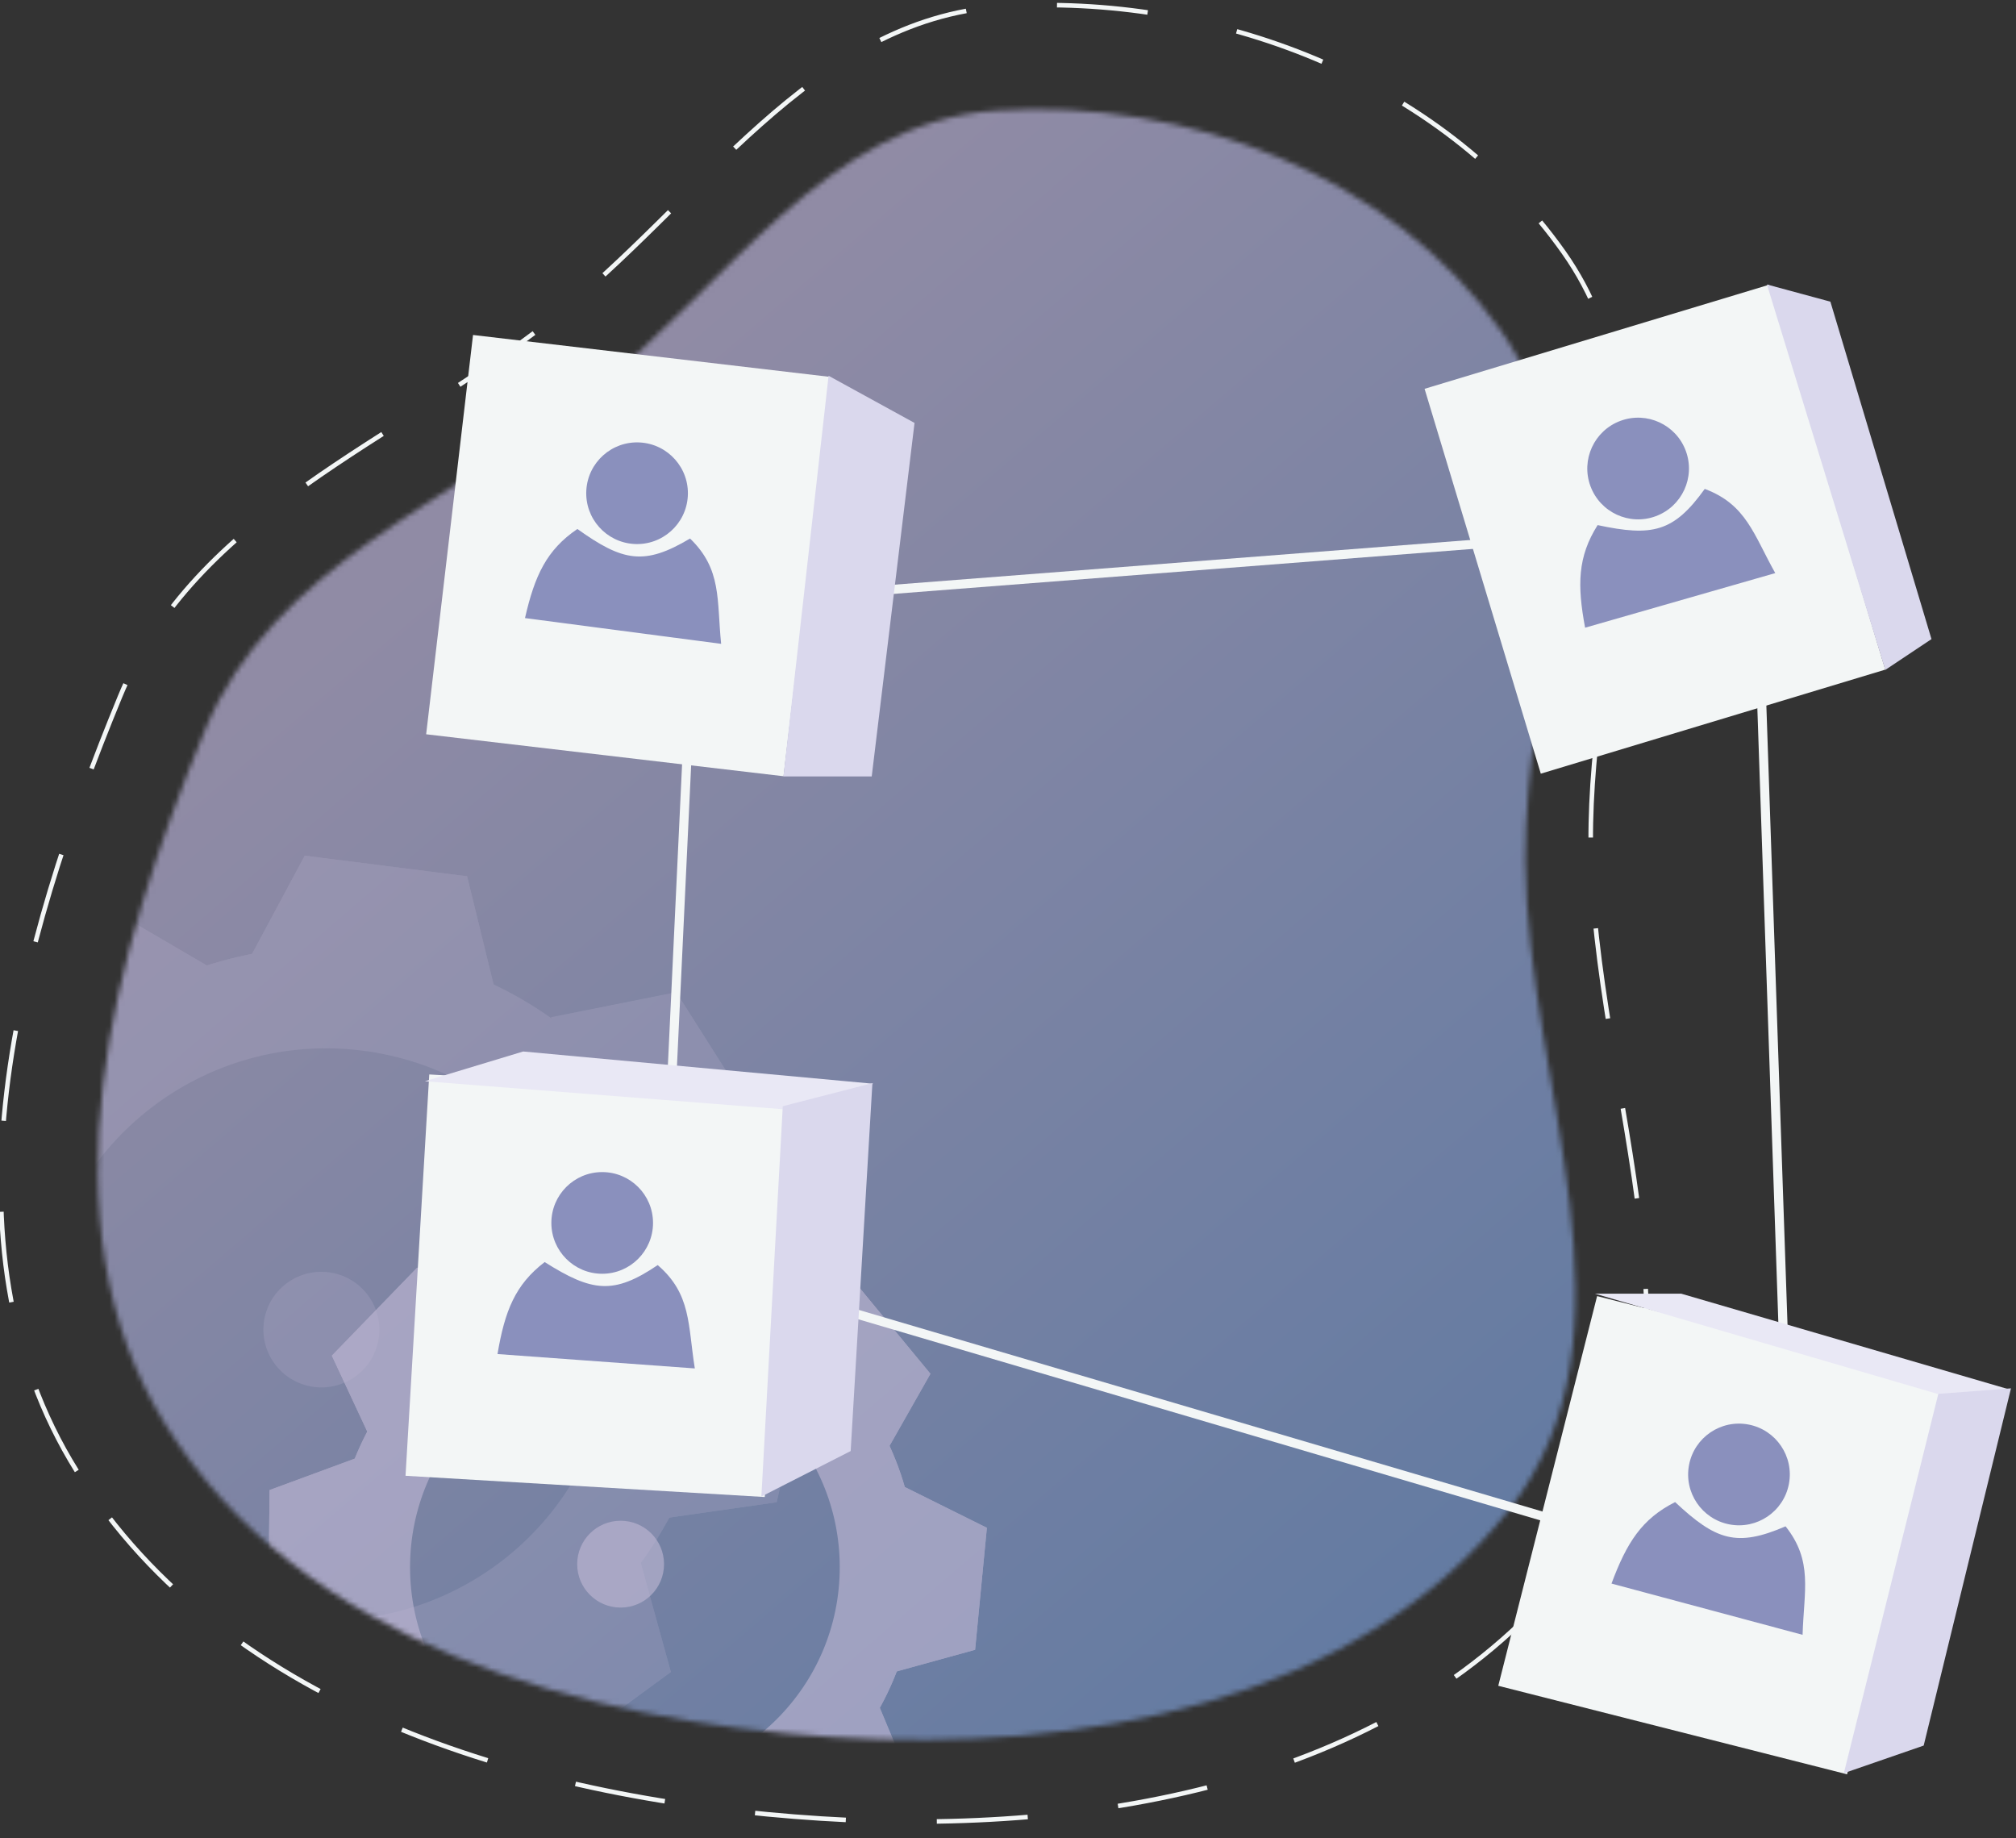 <svg width="396" height="361" viewBox="0 0 396 361" fill="none" xmlns="http://www.w3.org/2000/svg">
<rect x="0" y="0" width="396" height="361" fill="#333333" stroke="none"/>
<mask id="mask0_723_4633" style="mask-type:alpha" maskUnits="userSpaceOnUse" x="19" y="21" width="291" height="321">
<path fill-rule="evenodd" clip-rule="evenodd" d="M32.596 279.951C7.501 239.775 22.192 187.235 40.257 143.408C53.579 111.09 88.716 98.582 116.243 77.024C142.644 56.348 162.203 23.961 195.651 21.714C233.098 19.197 273.246 34.376 294.874 65.021C315.67 94.485 299.401 132.944 299.619 169.02C299.886 213.283 323.702 261.945 296.274 296.716C266.283 334.738 212.113 344.27 163.803 341.198C113.712 338.013 59.174 322.5 32.596 279.951Z" fill="#C4C4C4"/>
</mask>
<g mask="url(#mask0_723_4633)">
<rect x="5.061" y="10.631" width="390.939" height="365.369" fill="url(#paint0_linear_723_4633)"/>
<g opacity="0.2">
<path fill-rule="evenodd" clip-rule="evenodd" d="M55.7 328.678C92.604 333.356 126.301 307.33 130.964 270.548C135.626 233.766 109.489 200.155 72.585 195.477C35.68 190.799 1.983 216.824 -2.679 253.607C-7.342 290.389 18.795 324 55.7 328.678ZM54.572 337.575C96.406 342.878 134.605 313.376 139.89 271.68C145.176 229.984 115.547 191.883 73.713 186.58C31.878 181.277 -6.32 210.779 -11.606 252.475C-16.892 294.171 12.737 332.272 54.572 337.575Z" fill="#C2B9D5"/>
<path d="M51.089 189.03L61.44 169.875L89.447 173.426L94.692 194.557L51.089 189.03Z" fill="#C2B9D5"/>
<path d="M48.043 190.094L59.858 168.063L91.75 172.106L97.693 196.388L48.043 190.094Z" fill="#C2B9D5"/>
<path d="M108.255 199.803L132.832 194.888L150.012 221.984L135.002 241.988L108.255 199.803Z" fill="#C2B9D5"/>
<path d="M138.761 249.941L159.636 263.798L152.561 295.049L127.747 298.593L138.761 249.941Z" fill="#C2B9D5"/>
<path d="M125.115 304.294L131.78 328.39L105.884 347.353L84.8 333.816L125.115 304.294Z" fill="#C2B9D5"/>
<path d="M76.945 335.27L64.421 356.908L32.676 351.839L27.523 327.378L76.945 335.27Z" fill="#C2B9D5"/>
<path d="M21.463 322.883L-2.535 330.093L-22.207 304.735L-9.163 283.405L21.463 322.883Z" fill="#C2B9D5"/>
<path d="M-8.208 274.127L-30.18 262.076L-25.779 230.339L-1.355 224.718L-8.208 274.127Z" fill="#C2B9D5"/>
<path d="M2.507 221.337L-5.156 197.536L19.927 177.518L41.557 190.171L2.507 221.337Z" fill="#C2B9D5"/>
<path fill-rule="evenodd" clip-rule="evenodd" d="M57.078 317.804C87.957 321.718 116.152 299.942 120.053 269.165C123.955 238.388 102.085 210.266 71.206 206.351C40.327 202.437 12.132 224.213 8.231 254.99C4.33 285.766 26.199 313.889 57.078 317.804ZM54.572 337.575C96.406 342.878 134.605 313.376 139.89 271.68C145.176 229.984 115.547 191.883 73.713 186.58C31.878 181.277 -6.32 210.779 -11.606 252.475C-16.892 294.171 12.737 332.272 54.572 337.575Z" fill="#C2B9D5"/>
<path d="M51.089 189.03L61.44 169.875L89.447 173.426L94.692 194.557L51.089 189.03Z" fill="#C2B9D5"/>
<path d="M48.043 190.094L59.858 168.063L91.75 172.106L97.693 196.388L48.043 190.094Z" fill="#C2B9D5"/>
<path d="M108.255 199.803L132.832 194.888L150.012 221.984L135.002 241.988L108.255 199.803Z" fill="#C2B9D5"/>
<path d="M138.761 249.941L159.636 263.798L152.561 295.049L127.747 298.593L138.761 249.941Z" fill="#C2B9D5"/>
<path d="M125.115 304.294L131.78 328.39L105.884 347.353L84.8 333.816L125.115 304.294Z" fill="#C2B9D5"/>
<path d="M76.945 335.27L64.421 356.908L32.676 351.839L27.523 327.378L76.945 335.27Z" fill="#C2B9D5"/>
<path d="M21.463 322.883L-2.535 330.093L-22.207 304.735L-9.163 283.405L21.463 322.883Z" fill="#C2B9D5"/>
<path d="M-8.208 274.127L-30.18 262.076L-25.779 230.339L-1.355 224.718L-8.208 274.127Z" fill="#C2B9D5"/>
<path d="M2.507 221.337L-5.156 197.536L19.927 177.518L41.557 190.171L2.507 221.337Z" fill="#C2B9D5"/>
<path d="M74.427 262.575C73.639 268.795 67.941 273.195 61.701 272.404C55.461 271.613 51.042 265.93 51.83 259.711C52.618 253.491 58.316 249.091 64.556 249.882C70.796 250.673 75.216 256.356 74.427 262.575Z" fill="#C2B9D5"/>
</g>
<g opacity="0.6">
<path fill-rule="evenodd" clip-rule="evenodd" d="M122.747 358.24C150.604 358.24 173.186 335.662 173.186 307.811C173.186 279.96 150.604 257.382 122.747 257.382C94.891 257.382 72.308 279.96 72.308 307.811C72.308 335.662 94.891 358.24 122.747 358.24ZM122.747 364.976C154.325 364.976 179.924 339.382 179.924 307.811C179.924 276.239 154.325 250.645 122.747 250.645C91.169 250.645 65.57 276.239 65.57 307.811C65.57 339.382 91.169 364.976 122.747 364.976Z" fill="#C2B9D5"/>
<path d="M106.171 254.608L112.057 239.356L133.198 239.356L139.084 254.608L106.171 254.608Z" fill="#C2B9D5"/>
<path d="M104.009 255.689L110.711 238.155L134.784 238.155L141.486 255.689L104.009 255.689Z" fill="#C2B9D5"/>
<path d="M149.654 257.236L167.449 251.251L182.764 269.821L173.497 286.146L149.654 257.236Z" fill="#C2B9D5"/>
<path d="M177.038 291.718L193.851 300.072L191.538 324.029L173.438 329.014L177.038 291.718Z" fill="#C2B9D5"/>
<path d="M172.02 333.511L179.24 350.838L161.788 367.416L144.85 359.319L172.02 333.511Z" fill="#C2B9D5"/>
<path d="M139.151 361.145L131.885 378.453L107.824 377.674L101.693 359.933L139.151 361.145Z" fill="#C2B9D5"/>
<path d="M96.768 357.155L79.619 364.795L62.616 347.757L70.298 330.629L96.768 357.155Z" fill="#C2B9D5"/>
<path d="M70.134 323.625L52.676 316.72L52.957 292.653L70.572 286.158L70.134 323.625Z" fill="#C2B9D5"/>
<path d="M73.122 283.273L65.188 266.261L81.937 248.973L99.197 256.359L73.122 283.273Z" fill="#C2B9D5"/>
<path fill-rule="evenodd" clip-rule="evenodd" d="M122.747 350.006C146.056 350.006 164.951 331.114 164.951 307.811C164.951 284.507 146.056 265.616 122.747 265.616C99.439 265.616 80.544 284.507 80.544 307.811C80.544 331.114 99.439 350.006 122.747 350.006ZM122.747 364.976C154.325 364.976 179.924 339.382 179.924 307.811C179.924 276.239 154.325 250.645 122.747 250.645C91.169 250.645 65.57 276.239 65.57 307.811C65.57 339.382 91.169 364.976 122.747 364.976Z" fill="#C2B9D5"/>
<path d="M106.171 254.608L112.057 239.356L133.198 239.356L139.084 254.608L106.171 254.608Z" fill="#C2B9D5"/>
<path d="M104.009 255.689L110.711 238.155L134.784 238.155L141.486 255.689L104.009 255.689Z" fill="#C2B9D5"/>
<path d="M149.654 257.236L167.449 251.251L182.764 269.821L173.497 286.146L149.654 257.236Z" fill="#C2B9D5"/>
<path d="M177.038 291.718L193.851 300.072L191.538 324.029L173.438 329.014L177.038 291.718Z" fill="#C2B9D5"/>
<path d="M172.02 333.511L179.24 350.838L161.788 367.416L144.85 359.319L172.02 333.511Z" fill="#C2B9D5"/>
<path d="M139.151 361.145L131.885 378.453L107.824 377.674L101.693 359.933L139.151 361.145Z" fill="#C2B9D5"/>
<path d="M96.768 357.155L79.619 364.795L62.616 347.757L70.298 330.629L96.768 357.155Z" fill="#C2B9D5"/>
<path d="M70.134 323.625L52.676 316.72L52.957 292.653L70.572 286.158L70.134 323.625Z" fill="#C2B9D5"/>
<path d="M73.122 283.273L65.188 266.261L81.937 248.973L99.197 256.359L73.122 283.273Z" fill="#C2B9D5"/>
<path d="M130.435 307.21C130.435 311.919 126.617 315.737 121.907 315.737C117.196 315.737 113.378 311.919 113.378 307.21C113.378 302.501 117.196 298.683 121.907 298.683C126.617 298.683 130.435 302.501 130.435 307.21Z" fill="#C2B9D5"/>
</g>
</g>
<path fill-rule="evenodd" clip-rule="evenodd" d="M15.08 288.911C-12.882 244.151 3.468 185.629 23.578 136.815C38.407 100.819 77.54 86.895 108.194 62.889C137.595 39.864 159.371 3.793 196.626 1.298C238.334 -1.496 283.055 15.423 307.154 49.564C330.324 82.39 312.213 125.226 312.465 165.412C312.774 214.717 339.313 268.929 308.773 307.654C275.378 349.999 215.045 360.603 161.236 357.169C105.443 353.608 44.694 336.314 15.08 288.911Z" stroke="#F3F6F6" stroke-width="0.894" stroke-dasharray="17.88 17.88"/>
<path d="M130.309 246.891L136.354 118.787L344.839 102.599L352.005 312.257L130.309 246.891Z" stroke="#F3F6F6" stroke-width="1.788"/>
<rect x="84.318" y="211.027" width="70.684" height="78.962" transform="rotate(3.384 84.318 211.027)" fill="#F3F6F6"/>
<path d="M102.769 206.518L171.553 212.855L154.596 217.925L83.461 212.361L102.769 206.518Z" fill="#E9E8F5"/>
<path d="M153.761 217.267L171.366 212.734L167.096 284.995L149.557 293.929L153.761 217.267Z" fill="#DAD8ED"/>
<circle cx="118.288" cy="240.189" r="9.985" fill="#8A90BD"/>
<path d="M97.725 265.943C99.15 257.513 101.165 252.346 106.987 247.877C116.284 253.738 120.516 254.351 129.191 248.469C135.808 254.165 135.101 260.163 136.483 268.767L97.725 265.943Z" fill="#8A90BD"/>
<rect x="313.717" y="254.562" width="70.684" height="78.962" transform="rotate(14.233 313.717 254.562)" fill="#F3F6F6"/>
<path d="M330.239 254.085L394.617 272.873L383.517 274.624L313.29 254.085L330.239 254.085Z" fill="#E9E8F5"/>
<path d="M380.742 273.762L395.013 272.68L377.867 342.839L362.183 348.263L380.742 273.762Z" fill="#DAD8ED"/>
<circle cx="341.584" cy="289.593" r="9.985" transform="rotate(10.849 341.584 289.593)" fill="#8A90BD"/>
<path d="M316.545 311.02C319.532 303.01 322.483 298.314 329.042 295.021C337.07 302.528 341.111 303.926 350.738 299.781C356.164 306.621 354.341 312.379 354.079 321.09L316.545 311.02Z" fill="#8A90BD"/>
<rect x="92.916" y="65.791" width="70.684" height="78.962" transform="rotate(6.696 92.916 65.791)" fill="#F3F6F6"/>
<path d="M162.758 73.803L179.64 83.066L171.232 152.498L153.889 152.498L162.758 73.803Z" fill="#DAD8ED"/>
<circle cx="125.138" cy="96.872" r="9.985" transform="rotate(3.312 125.138 96.872)" fill="#8A90BD"/>
<path d="M103.122 121.395C105.033 113.062 107.343 108.02 113.413 103.895C122.356 110.283 126.545 111.139 135.546 105.768C141.822 111.837 140.77 117.784 141.653 126.454L103.122 121.395Z" fill="#8A90BD"/>
<rect x="279.828" y="76.365" width="70.684" height="78.962" transform="rotate(-16.805 279.828 76.365)" fill="#F3F6F6"/>
<path d="M347.074 55.872L359.541 59.25L379.4 125.525L370.322 131.576L347.074 55.872Z" fill="#DAD8ED"/>
<circle cx="321.775" cy="92.02" r="9.985" transform="rotate(-20.189 321.775 92.02)" fill="#8A90BD"/>
<path d="M311.36 123.285C309.789 114.882 309.897 109.336 313.818 103.133C324.567 105.425 328.75 104.54 334.862 96.025C343.038 99.088 344.445 104.961 348.711 112.56L311.36 123.285Z" fill="#8A90BD"/>
<defs>
<linearGradient id="paint0_linear_723_4633" x1="91" y1="101.5" x2="274.5" y2="315" gradientUnits="userSpaceOnUse">
<stop stop-color="#908BA5"/>
<stop offset="1" stop-color="#647BA2"/>
</linearGradient>
</defs>
</svg>
